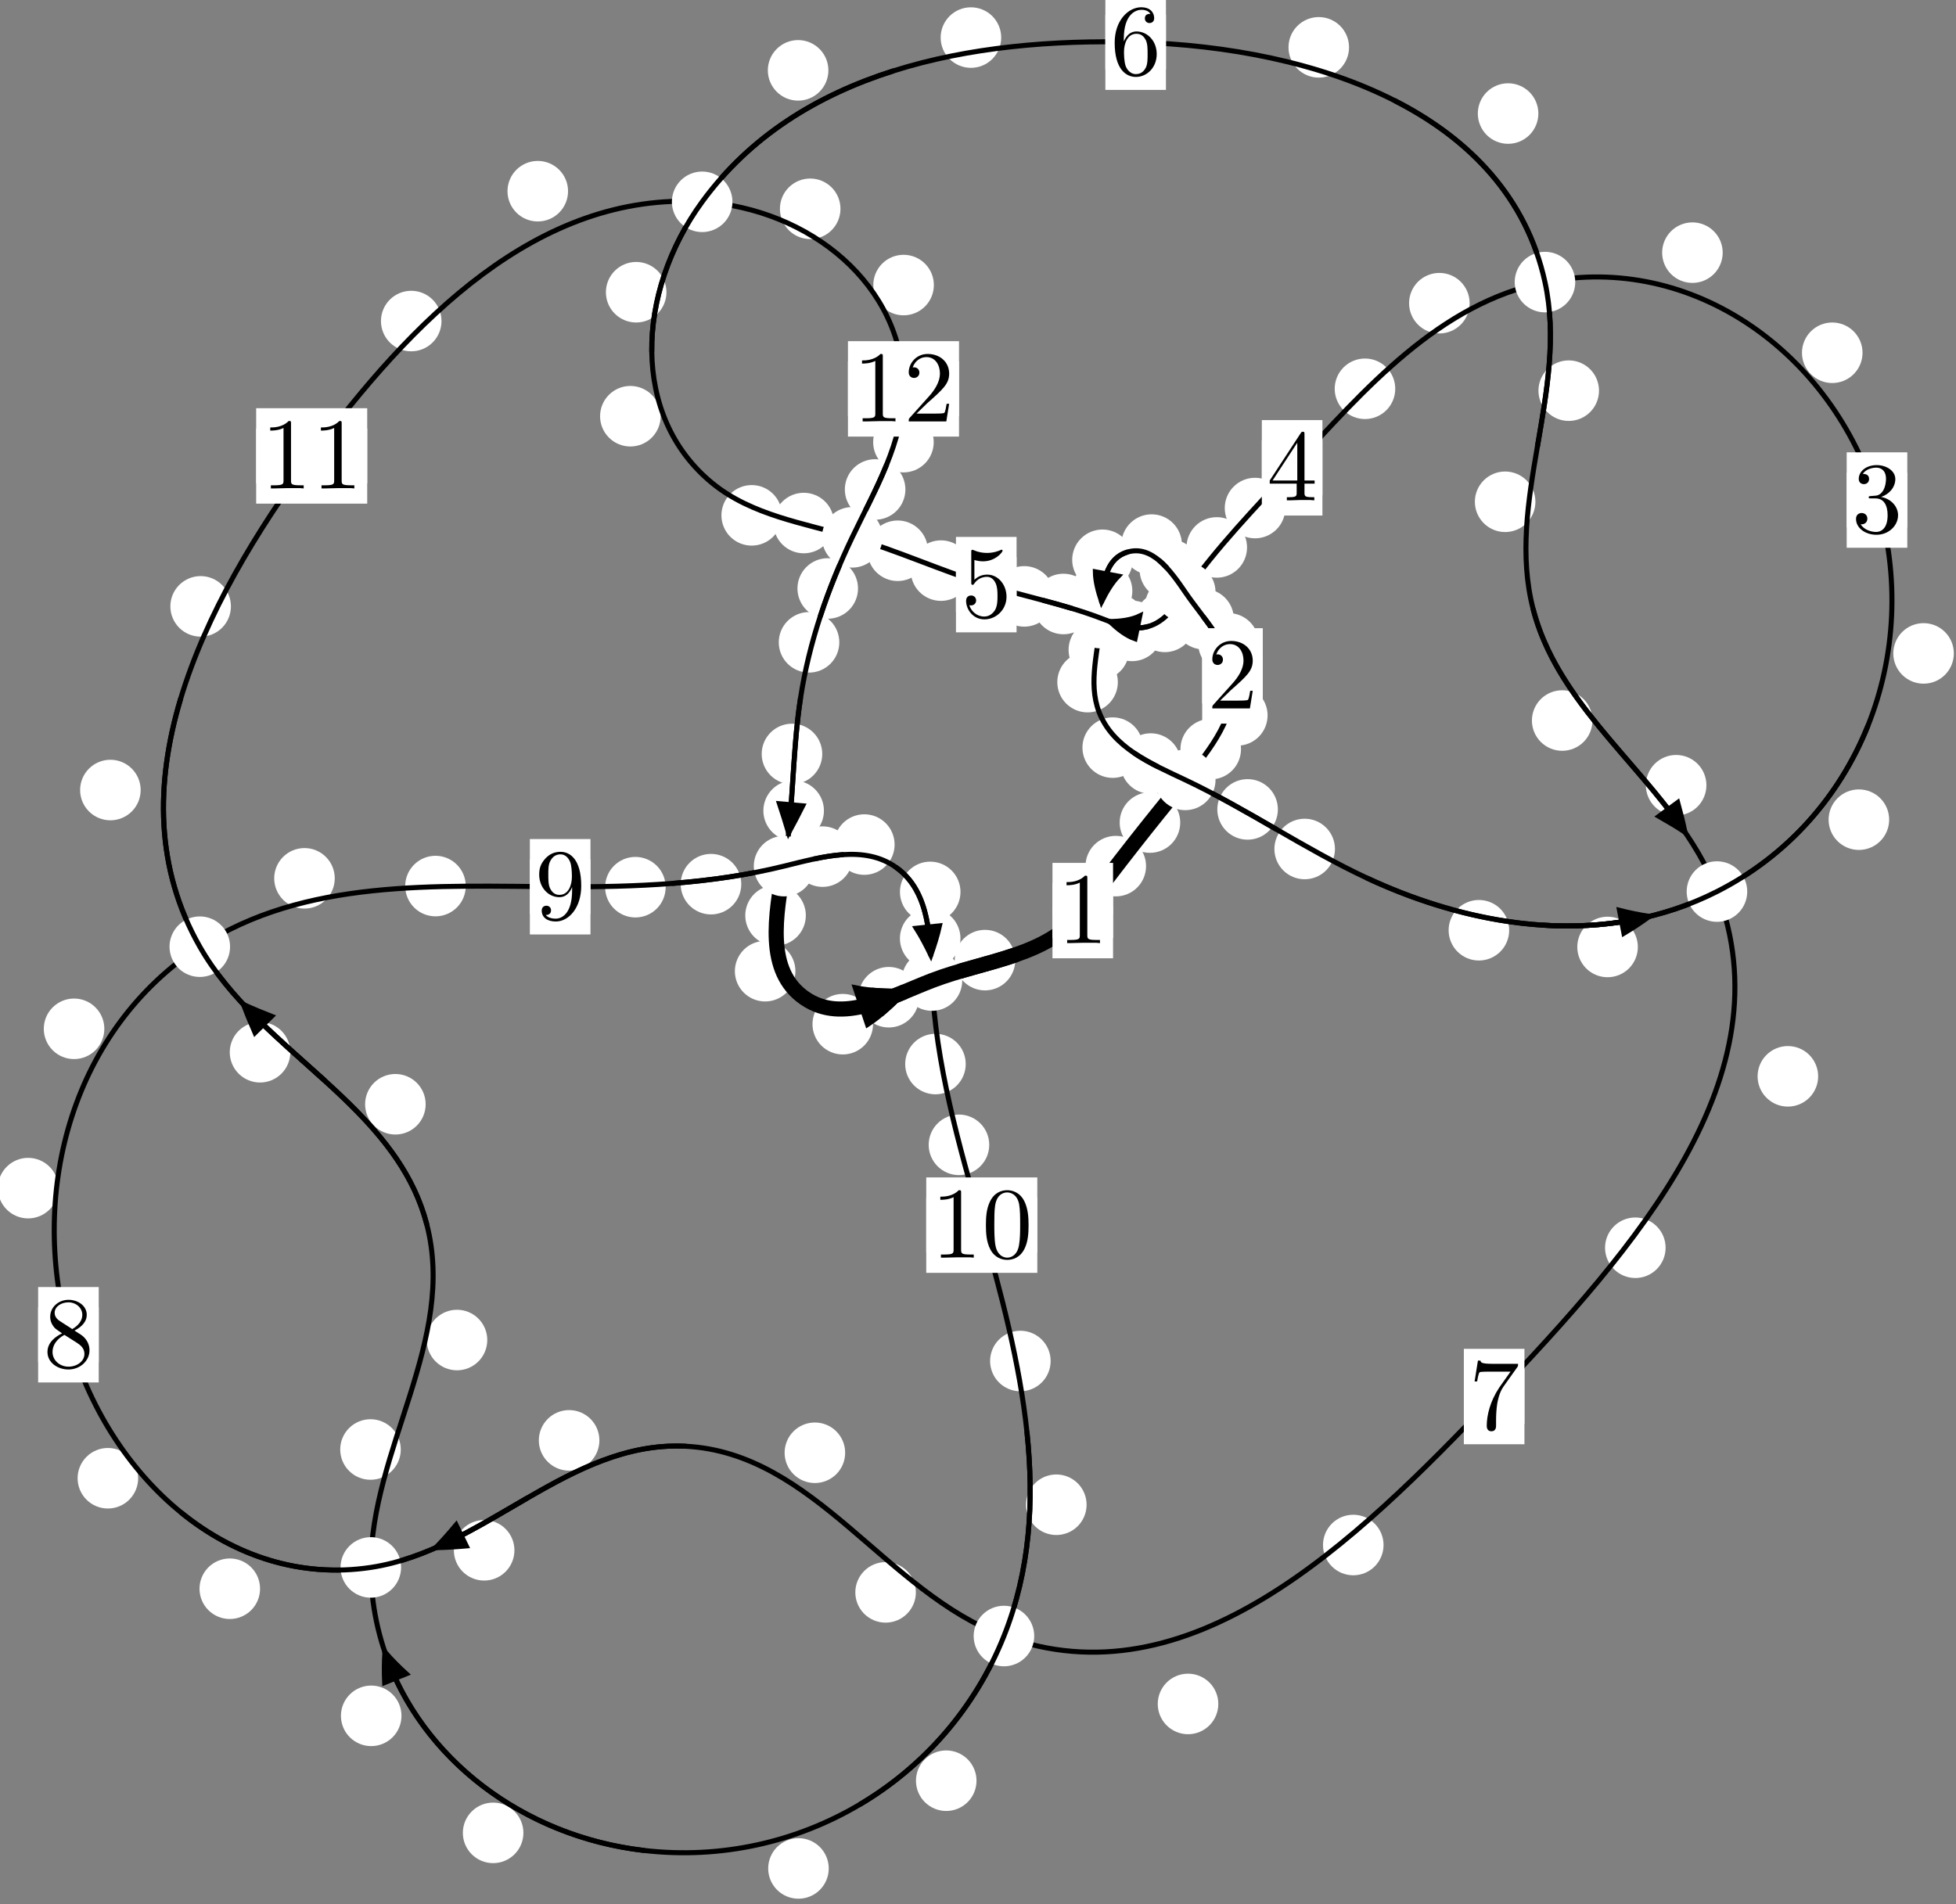 <?xml version="1.0"?>
<!-- Created by MetaPost 1.999 on 2021.07.06:0006 -->
<svg version="1.1" xmlns="http://www.w3.org/2000/svg" xmlns:xlink="http://www.w3.org/1999/xlink" width="193.082" height="188.007" viewBox="0 0 193.082 188.007">
<rect x="0" y="0" width="193.082" height="188.007" fill="#808080" stroke="none"/>
<!-- Original BoundingBox: -117.211563 -110.463394 75.870499 77.543961 -->
  <defs>
    <g transform="scale(0.01,0.01)" id="GLYPHcmr10_48">
      <path style="fill-rule: evenodd;" d="M460 -320C460 -400,455 -480,420 -554C374 -650,292 -666,250 -666C190 -666,117 -640,76 -547C44 -478,39 -400,39 -320C39 -245,43 -155,84 -79C127 2,200 22,249 22C303 22,379 1,423 -94C455 -163,460 -241,460 -320M249 -0C210 -0,151 -25,133 -121C122 -181,122 -273,122 -332C122 -396,122 -462,130 -516C149 -635,224 -644,249 -644C282 -644,348 -626,367 -527C377 -471,377 -395,377 -332C377 -257,377 -189,366 -125C351 -30,294 -0,249 -0"></path>
    </g>
    <g transform="scale(0.01,0.01)" id="GLYPHcmr10_49">
      <path style="fill-rule: evenodd;" d="M294 -640C294 -664,294 -666,271 -666C209 -602,121 -602,89 -602L89 -571C109 -571,168 -571,220 -597L220 -79C220 -43,217 -31,127 -31L95 -31L95 -0L257 -0L130 -3L217 -3L257 -3L297 -3L384 -3L419 -0L419 -31L387 -31C297 -31,294 -42,294 -79"></path>
    </g>
    <g transform="scale(0.01,0.01)" id="GLYPHcmr10_50">
      <path style="fill-rule: evenodd;" d="M127 -77L233 -180C389 -318,449 -372,449 -472C449 -586,359 -666,237 -666C124 -666,50 -574,50 -485C50 -429,100 -429,103 -429C120 -429,155 -441,155 -482C155 -508,137 -534,102 -534C94 -534,92 -534,89 -533C112 -598,166 -635,224 -635C315 -635,358 -554,358 -472C358 -392,308 -313,253 -251L61 -37C50 -26,50 -24,50 -0L421 -0L449 -174L424 -174C419 -144,412 -100,402 -85C395 -77,329 -77,307 -77"></path>
    </g>
    <g transform="scale(0.01,0.01)" id="GLYPHcmr10_51">
      <path style="fill-rule: evenodd;" d="M290 -352C372 -379,430 -449,430 -528C430 -610,342 -666,246 -666C145 -666,69 -606,69 -530C69 -497,91 -478,120 -478C151 -478,171 -500,171 -529C171 -579,124 -579,109 -579C140 -628,206 -641,242 -641C283 -641,338 -619,338 -529C338 -517,336 -459,310 -415C280 -367,246 -364,221 -363C213 -362,189 -360,182 -360C174 -359,167 -358,167 -348C167 -337,174 -337,191 -337L235 -337C317 -337,354 -269,354 -171C354 -35,285 -6,241 -6C198 -6,123 -23,88 -82C123 -77,154 -99,154 -137C154 -173,127 -193,98 -193C74 -193,42 -179,42 -135C42 -44,135 22,244 22C366 22,457 -69,457 -171C457 -253,394 -331,290 -352"></path>
    </g>
    <g transform="scale(0.01,0.01)" id="GLYPHcmr10_52">
      <path style="fill-rule: evenodd;" d="M294 -165L294 -78C294 -42,292 -31,218 -31L197 -31L197 -0L332 -0L238 -3L290 -3L332 -3L374 -3L427 -3L468 -0L468 -31L447 -31C373 -31,371 -42,371 -78L371 -165L471 -165L471 -196L371 -196L371 -651C371 -671,371 -677,355 -677C346 -677,343 -677,335 -665L28 -196L28 -165M300 -196L56 -196L300 -569"></path>
    </g>
    <g transform="scale(0.01,0.01)" id="GLYPHcmr10_53">
      <path style="fill-rule: evenodd;" d="M449 -201C449 -320,367 -420,259 -420C211 -420,168 -404,132 -369L132 -564C152 -558,185 -551,217 -551C340 -551,410 -642,410 -655C410 -661,407 -666,400 -666C399 -666,397 -666,392 -663C372 -654,323 -634,256 -634C216 -634,170 -641,123 -662C115 -665,113 -665,111 -665C101 -665,101 -657,101 -641L101 -345C101 -327,101 -319,115 -319C122 -319,124 -322,128 -328C139 -344,176 -398,257 -398C309 -398,334 -352,342 -334C358 -297,360 -258,360 -208C360 -173,360 -113,336 -71C312 -32,275 -6,229 -6C156 -6,99 -59,82 -118C85 -117,88 -116,99 -116C132 -116,149 -141,149 -165C149 -189,132 -214,99 -214C85 -214,50 -207,50 -161C50 -75,119 22,231 22C347 22,449 -74,449 -201"></path>
    </g>
    <g transform="scale(0.01,0.01)" id="GLYPHcmr10_54">
      <path style="fill-rule: evenodd;" d="M132 -328L132 -352C132 -605,256 -641,307 -641C331 -641,373 -635,395 -601C380 -601,340 -601,340 -556C340 -525,364 -510,386 -510C402 -510,432 -519,432 -558C432 -618,388 -666,305 -666C177 -666,42 -537,42 -316C42 -49,158 22,251 22C362 22,457 -72,457 -204C457 -331,368 -427,257 -427C189 -427,152 -376,132 -328M251 -6C188 -6,158 -66,152 -81C134 -128,134 -208,134 -226C134 -304,166 -404,256 -404C272 -404,318 -404,349 -342C367 -305,367 -254,367 -205C367 -157,367 -107,350 -71C320 -11,274 -6,251 -6"></path>
    </g>
    <g transform="scale(0.01,0.01)" id="GLYPHcmr10_55">
      <path style="fill-rule: evenodd;" d="M476 -609C485 -621,485 -623,485 -644L242 -644C120 -644,118 -657,114 -676L89 -676L56 -470L81 -470C84 -486,93 -549,106 -561C113 -567,191 -567,204 -567L411 -567C400 -551,321 -442,299 -409C209 -274,176 -135,176 -33C176 -23,176 22,222 22C268 22,268 -23,268 -33L268 -84C268 -139,271 -194,279 -248C283 -271,297 -357,341 -419"></path>
    </g>
    <g transform="scale(0.01,0.01)" id="GLYPHcmr10_56">
      <path style="fill-rule: evenodd;" d="M163 -457C117 -487,113 -521,113 -538C113 -599,178 -641,249 -641C322 -641,386 -589,386 -517C386 -460,347 -412,287 -377M309 -362C381 -399,430 -451,430 -517C430 -609,341 -666,250 -666C150 -666,69 -592,69 -499C69 -481,71 -436,113 -389C124 -377,161 -352,186 -335C128 -306,42 -250,42 -151C42 -45,144 22,249 22C362 22,457 -61,457 -168C457 -204,446 -249,408 -291C389 -312,373 -322,309 -362M209 -320L332 -242C360 -223,407 -193,407 -132C407 -58,332 -6,250 -6C164 -6,92 -68,92 -151C92 -209,124 -273,209 -320"></path>
    </g>
    <g transform="scale(0.01,0.01)" id="GLYPHcmr10_57">
      <path style="fill-rule: evenodd;" d="M367 -318L367 -286C367 -52,263 -6,205 -6C188 -6,134 -8,107 -42C151 -42,159 -71,159 -88C159 -119,135 -134,113 -134C97 -134,67 -125,67 -86C67 -19,121 22,206 22C335 22,457 -114,457 -329C457 -598,342 -666,253 -666C198 -666,149 -648,106 -603C65 -558,42 -516,42 -441C42 -316,130 -218,242 -218C303 -218,344 -260,367 -318M243 -241C227 -241,181 -241,150 -304C132 -341,132 -391,132 -440C132 -494,132 -541,153 -578C180 -628,218 -641,253 -641C299 -641,332 -607,349 -562C361 -530,365 -467,365 -421C365 -338,331 -241,243 -241"></path>
    </g>
  </defs>
  <path d="M113.13 85.514C113.13 84.722,112.815 83.962,112.255 83.401C111.695 82.841,110.934 82.526,110.142 82.526C109.349 82.526,108.589 82.841,108.028 83.401C107.468 83.962,107.153 84.722,107.153 85.514C107.153 86.307,107.468 87.067,108.028 87.628C108.589 88.188,109.349 88.503,110.142 88.503C110.934 88.503,111.695 88.188,112.255 87.628C112.815 87.067,113.13 86.307,113.13 85.514Z" style="fill: rgb(100%,100%,100%);stroke: none;"></path>
  <path d="M109.871 89.903C109.871 89.11,109.556 88.35,108.996 87.79C108.435 87.229,107.675 86.914,106.882 86.914C106.09 86.914,105.329 87.229,104.769 87.79C104.209 88.35,103.894 89.11,103.894 89.903C103.894 90.696,104.209 91.456,104.769 92.016C105.329 92.577,106.09 92.892,106.882 92.892C107.675 92.892,108.435 92.577,108.996 92.016C109.556 91.456,109.871 90.696,109.871 89.903Z" style="fill: rgb(100%,100%,100%);stroke: none;"></path>
  <path d="M122.504 73.96C122.504 73.167,122.189 72.407,121.628 71.847C121.068 71.286,120.308 70.971,119.515 70.971C118.722 70.971,117.962 71.286,117.402 71.847C116.841 72.407,116.526 73.167,116.526 73.96C116.526 74.753,116.841 75.513,117.402 76.073C117.962 76.634,118.722 76.949,119.515 76.949C120.308 76.949,121.068 76.634,121.628 76.073C122.189 75.513,122.504 74.753,122.504 73.96Z" style="fill: rgb(100%,100%,100%);stroke: none;"></path>
  <path d="M116.504 81.212C116.504 80.419,116.189 79.659,115.629 79.099C115.068 78.538,114.308 78.223,113.515 78.223C112.723 78.223,111.963 78.538,111.402 79.099C110.842 79.659,110.527 80.419,110.527 81.212C110.527 82.005,110.842 82.765,111.402 83.325C111.963 83.886,112.723 84.201,113.515 84.201C114.308 84.201,115.068 83.886,115.629 83.325C116.189 82.765,116.504 82.005,116.504 81.212Z" style="fill: rgb(100%,100%,100%);stroke: none;"></path>
  <path d="M124.257 63.52C124.257 62.727,123.942 61.967,123.381 61.407C122.821 60.846,122.061 60.531,121.268 60.531C120.475 60.531,119.715 60.846,119.155 61.407C118.594 61.967,118.279 62.727,118.279 63.52C118.279 64.313,118.594 65.073,119.155 65.633C119.715 66.194,120.475 66.509,121.268 66.509C122.061 66.509,122.821 66.194,123.381 65.633C123.942 65.073,124.257 64.313,124.257 63.52Z" style="fill: rgb(100%,100%,100%);stroke: none;"></path>
  <path d="M125.127 70.632C125.127 69.84,124.812 69.079,124.252 68.519C123.691 67.958,122.931 67.644,122.138 67.644C121.346 67.644,120.586 67.958,120.025 68.519C119.465 69.079,119.15 69.84,119.15 70.632C119.15 71.425,119.465 72.185,120.025 72.746C120.586 73.306,121.346 73.621,122.138 73.621C122.931 73.621,123.691 73.306,124.252 72.746C124.812 72.185,125.127 71.425,125.127 70.632Z" style="fill: rgb(100%,100%,100%);stroke: none;"></path>
  <path d="M118.471 56.239C118.471 55.446,118.156 54.686,117.595 54.126C117.035 53.565,116.275 53.25,115.482 53.25C114.689 53.25,113.929 53.565,113.369 54.126C112.808 54.686,112.493 55.446,112.493 56.239C112.493 57.032,112.808 57.792,113.369 58.352C113.929 58.913,114.689 59.228,115.482 59.228C116.275 59.228,117.035 58.913,117.595 58.352C118.156 57.792,118.471 57.032,118.471 56.239Z" style="fill: rgb(100%,100%,100%);stroke: none;"></path>
  <path d="M121.799 61.128C121.799 60.335,121.484 59.575,120.923 59.014C120.363 58.454,119.603 58.139,118.81 58.139C118.017 58.139,117.257 58.454,116.697 59.014C116.136 59.575,115.821 60.335,115.821 61.128C115.821 61.92,116.136 62.68,116.697 63.241C117.257 63.801,118.017 64.116,118.81 64.116C119.603 64.116,120.363 63.801,120.923 63.241C121.484 62.68,121.799 61.92,121.799 61.128Z" style="fill: rgb(100%,100%,100%);stroke: none;"></path>
  <path d="M111.818 55.269C111.818 54.477,111.503 53.716,110.942 53.156C110.382 52.595,109.622 52.281,108.829 52.281C108.036 52.281,107.276 52.595,106.716 53.156C106.155 53.716,105.84 54.477,105.84 55.269C105.84 56.062,106.155 56.822,106.716 57.383C107.276 57.943,108.036 58.258,108.829 58.258C109.622 58.258,110.382 57.943,110.942 57.383C111.503 56.822,111.818 56.062,111.818 55.269Z" style="fill: rgb(100%,100%,100%);stroke: none;"></path>
  <path d="M116.669 53.768C116.669 52.975,116.354 52.215,115.794 51.654C115.233 51.094,114.473 50.779,113.68 50.779C112.887 50.779,112.127 51.094,111.567 51.654C111.006 52.215,110.691 52.975,110.691 53.768C110.691 54.56,111.006 55.321,111.567 55.881C112.127 56.442,112.887 56.756,113.68 56.756C114.473 56.756,115.233 56.442,115.794 55.881C116.354 55.321,116.669 54.56,116.669 53.768Z" style="fill: rgb(100%,100%,100%);stroke: none;"></path>
  <path d="M111.46 64.158C111.46 63.365,111.145 62.605,110.584 62.045C110.024 61.484,109.264 61.169,108.471 61.169C107.678 61.169,106.918 61.484,106.358 62.045C105.797 62.605,105.482 63.365,105.482 64.158C105.482 64.951,105.797 65.711,106.358 66.271C106.918 66.832,107.678 67.147,108.471 67.147C109.264 67.147,110.024 66.832,110.584 66.271C111.145 65.711,111.46 64.951,111.46 64.158Z" style="fill: rgb(100%,100%,100%);stroke: none;"></path>
  <path d="M111.777 58.35C111.777 57.557,111.462 56.797,110.902 56.237C110.341 55.676,109.581 55.361,108.789 55.361C107.996 55.361,107.236 55.676,106.675 56.237C106.115 56.797,105.8 57.557,105.8 58.35C105.8 59.143,106.115 59.903,106.675 60.463C107.236 61.024,107.996 61.339,108.789 61.339C109.581 61.339,110.341 61.024,110.902 60.463C111.462 59.903,111.777 59.143,111.777 58.35Z" style="fill: rgb(100%,100%,100%);stroke: none;"></path>
  <path d="M112.828 73.813C112.828 73.021,112.513 72.26,111.953 71.7C111.392 71.139,110.632 70.825,109.84 70.825C109.047 70.825,108.287 71.139,107.726 71.7C107.166 72.26,106.851 73.021,106.851 73.813C106.851 74.606,107.166 75.366,107.726 75.927C108.287 76.487,109.047 76.802,109.84 76.802C110.632 76.802,111.392 76.487,111.953 75.927C112.513 75.366,112.828 74.606,112.828 73.813Z" style="fill: rgb(100%,100%,100%);stroke: none;"></path>
  <path d="M110.346 67.347C110.346 66.555,110.031 65.795,109.471 65.234C108.911 64.674,108.15 64.359,107.358 64.359C106.565 64.359,105.805 64.674,105.244 65.234C104.684 65.795,104.369 66.555,104.369 67.347C104.369 68.14,104.684 68.9,105.244 69.461C105.805 70.021,106.565 70.336,107.358 70.336C108.15 70.336,108.911 70.021,109.471 69.461C110.031 68.9,110.346 68.14,110.346 67.347Z" style="fill: rgb(100%,100%,100%);stroke: none;"></path>
  <path d="M126.143 79.914C126.143 79.121,125.828 78.361,125.268 77.801C124.707 77.24,123.947 76.925,123.154 76.925C122.362 76.925,121.601 77.24,121.041 77.801C120.48 78.361,120.165 79.121,120.165 79.914C120.165 80.707,120.48 81.467,121.041 82.027C121.601 82.588,122.362 82.903,123.154 82.903C123.947 82.903,124.707 82.588,125.268 82.027C125.828 81.467,126.143 80.707,126.143 79.914Z" style="fill: rgb(100%,100%,100%);stroke: none;"></path>
  <path d="M116.582 75.387C116.582 74.594,116.267 73.834,115.707 73.274C115.146 72.713,114.386 72.398,113.593 72.398C112.801 72.398,112.041 72.713,111.48 73.274C110.92 73.834,110.605 74.594,110.605 75.387C110.605 76.18,110.92 76.94,111.48 77.5C112.041 78.061,112.801 78.376,113.593 78.376C114.386 78.376,115.146 78.061,115.707 77.5C116.267 76.94,116.582 76.18,116.582 75.387Z" style="fill: rgb(100%,100%,100%);stroke: none;"></path>
  <path d="M148.975 91.845C148.975 91.052,148.66 90.292,148.1 89.731C147.539 89.171,146.779 88.856,145.987 88.856C145.194 88.856,144.434 89.171,143.873 89.731C143.313 90.292,142.998 91.052,142.998 91.845C142.998 92.637,143.313 93.397,143.873 93.958C144.434 94.518,145.194 94.833,145.987 94.833C146.779 94.833,147.539 94.518,148.1 93.958C148.66 93.397,148.975 92.637,148.975 91.845Z" style="fill: rgb(100%,100%,100%);stroke: none;"></path>
  <path d="M131.777 83.823C131.777 83.03,131.462 82.27,130.901 81.709C130.341 81.149,129.581 80.834,128.788 80.834C127.995 80.834,127.235 81.149,126.675 81.709C126.114 82.27,125.799 83.03,125.799 83.823C125.799 84.615,126.114 85.375,126.675 85.936C127.235 86.496,127.995 86.811,128.788 86.811C129.581 86.811,130.341 86.496,130.901 85.936C131.462 85.375,131.777 84.615,131.777 83.823Z" style="fill: rgb(100%,100%,100%);stroke: none;"></path>
  <path d="M186.484 80.927C186.484 80.135,186.169 79.375,185.609 78.814C185.048 78.254,184.288 77.939,183.496 77.939C182.703 77.939,181.943 78.254,181.382 78.814C180.822 79.375,180.507 80.135,180.507 80.927C180.507 81.72,180.822 82.48,181.382 83.041C181.943 83.601,182.703 83.916,183.496 83.916C184.288 83.916,185.048 83.601,185.609 83.041C186.169 82.48,186.484 81.72,186.484 80.927Z" style="fill: rgb(100%,100%,100%);stroke: none;"></path>
  <path d="M161.676 93.496C161.676 92.703,161.361 91.943,160.8 91.382C160.24 90.822,159.48 90.507,158.687 90.507C157.894 90.507,157.134 90.822,156.574 91.382C156.013 91.943,155.698 92.703,155.698 93.496C155.698 94.288,156.013 95.048,156.574 95.609C157.134 96.169,157.894 96.484,158.687 96.484C159.48 96.484,160.24 96.169,160.8 95.609C161.361 95.048,161.676 94.288,161.676 93.496Z" style="fill: rgb(100%,100%,100%);stroke: none;"></path>
  <path d="M183.856 34.828C183.856 34.036,183.541 33.276,182.98 32.715C182.42 32.155,181.66 31.84,180.867 31.84C180.074 31.84,179.314 32.155,178.754 32.715C178.193 33.276,177.878 34.036,177.878 34.828C177.878 35.621,178.193 36.381,178.754 36.942C179.314 37.502,180.074 37.817,180.867 37.817C181.66 37.817,182.42 37.502,182.98 36.942C183.541 36.381,183.856 35.621,183.856 34.828Z" style="fill: rgb(100%,100%,100%);stroke: none;"></path>
  <path d="M192.87 64.513C192.87 63.72,192.556 62.96,191.995 62.399C191.435 61.839,190.674 61.524,189.882 61.524C189.089 61.524,188.329 61.839,187.768 62.399C187.208 62.96,186.893 63.72,186.893 64.513C186.893 65.305,187.208 66.065,187.768 66.626C188.329 67.186,189.089 67.501,189.882 67.501C190.674 67.501,191.435 67.186,191.995 66.626C192.556 66.065,192.87 65.305,192.87 64.513Z" style="fill: rgb(100%,100%,100%);stroke: none;"></path>
  <path d="M145.071 29.935C145.071 29.142,144.756 28.382,144.196 27.822C143.635 27.261,142.875 26.946,142.083 26.946C141.29 26.946,140.53 27.261,139.969 27.822C139.409 28.382,139.094 29.142,139.094 29.935C139.094 30.728,139.409 31.488,139.969 32.048C140.53 32.609,141.29 32.924,142.083 32.924C142.875 32.924,143.635 32.609,144.196 32.048C144.756 31.488,145.071 30.728,145.071 29.935Z" style="fill: rgb(100%,100%,100%);stroke: none;"></path>
  <path d="M170.052 24.945C170.052 24.152,169.737 23.392,169.177 22.831C168.616 22.271,167.856 21.956,167.064 21.956C166.271 21.956,165.511 22.271,164.95 22.831C164.39 23.392,164.075 24.152,164.075 24.945C164.075 25.737,164.39 26.497,164.95 27.058C165.511 27.618,166.271 27.933,167.064 27.933C167.856 27.933,168.616 27.618,169.177 27.058C169.737 26.497,170.052 25.737,170.052 24.945Z" style="fill: rgb(100%,100%,100%);stroke: none;"></path>
  <path d="M126.877 50.161C126.877 49.368,126.562 48.608,126.001 48.048C125.441 47.487,124.681 47.172,123.888 47.172C123.095 47.172,122.335 47.487,121.775 48.048C121.214 48.608,120.899 49.368,120.899 50.161C120.899 50.954,121.214 51.714,121.775 52.274C122.335 52.835,123.095 53.15,123.888 53.15C124.681 53.15,125.441 52.835,126.001 52.274C126.562 51.714,126.877 50.954,126.877 50.161Z" style="fill: rgb(100%,100%,100%);stroke: none;"></path>
  <path d="M137.729 38.385C137.729 37.593,137.414 36.833,136.854 36.272C136.293 35.712,135.533 35.397,134.74 35.397C133.948 35.397,133.188 35.712,132.627 36.272C132.067 36.833,131.752 37.593,131.752 38.385C131.752 39.178,132.067 39.938,132.627 40.499C133.188 41.059,133.948 41.374,134.74 41.374C135.533 41.374,136.293 41.059,136.854 40.499C137.414 39.938,137.729 39.178,137.729 38.385Z" style="fill: rgb(100%,100%,100%);stroke: none;"></path>
  <path d="M118.997 59.879C118.997 59.086,118.682 58.326,118.121 57.766C117.561 57.205,116.801 56.89,116.008 56.89C115.215 56.89,114.455 57.205,113.895 57.766C113.334 58.326,113.019 59.086,113.019 59.879C113.019 60.672,113.334 61.432,113.895 61.992C114.455 62.553,115.215 62.868,116.008 62.868C116.801 62.868,117.561 62.553,118.121 61.992C118.682 61.432,118.997 60.672,118.997 59.879Z" style="fill: rgb(100%,100%,100%);stroke: none;"></path>
  <path d="M123.099 54.048C123.099 53.256,122.784 52.496,122.223 51.935C121.663 51.375,120.903 51.06,120.11 51.06C119.317 51.06,118.557 51.375,117.997 51.935C117.436 52.496,117.121 53.256,117.121 54.048C117.121 54.841,117.436 55.601,117.997 56.162C118.557 56.722,119.317 57.037,120.11 57.037C120.903 57.037,121.663 56.722,122.223 56.162C122.784 55.601,123.099 54.841,123.099 54.048Z" style="fill: rgb(100%,100%,100%);stroke: none;"></path>
  <path d="M114.736 62.29C114.736 61.498,114.421 60.737,113.861 60.177C113.3 59.616,112.54 59.301,111.747 59.301C110.955 59.301,110.195 59.616,109.634 60.177C109.074 60.737,108.759 61.498,108.759 62.29C108.759 63.083,109.074 63.843,109.634 64.404C110.195 64.964,110.955 65.279,111.747 65.279C112.54 65.279,113.3 64.964,113.861 64.404C114.421 63.843,114.736 63.083,114.736 62.29Z" style="fill: rgb(100%,100%,100%);stroke: none;"></path>
  <path d="M117.973 61.399C117.973 60.606,117.659 59.846,117.098 59.286C116.538 58.725,115.777 58.41,114.985 58.41C114.192 58.41,113.432 58.725,112.871 59.286C112.311 59.846,111.996 60.606,111.996 61.399C111.996 62.192,112.311 62.952,112.871 63.512C113.432 64.073,114.192 64.388,114.985 64.388C115.777 64.388,116.538 64.073,117.098 63.512C117.659 62.952,117.973 62.192,117.973 61.399Z" style="fill: rgb(100%,100%,100%);stroke: none;"></path>
  <path d="M107.963 59.633C107.963 58.84,107.648 58.08,107.088 57.52C106.527 56.959,105.767 56.644,104.975 56.644C104.182 56.644,103.422 56.959,102.861 57.52C102.301 58.08,101.986 58.84,101.986 59.633C101.986 60.426,102.301 61.186,102.861 61.746C103.422 62.307,104.182 62.622,104.975 62.622C105.767 62.622,106.527 62.307,107.088 61.746C107.648 61.186,107.963 60.426,107.963 59.633Z" style="fill: rgb(100%,100%,100%);stroke: none;"></path>
  <path d="M113.154 61.605C113.154 60.812,112.839 60.052,112.278 59.492C111.718 58.931,110.958 58.616,110.165 58.616C109.372 58.616,108.612 58.931,108.052 59.492C107.491 60.052,107.176 60.812,107.176 61.605C107.176 62.398,107.491 63.158,108.052 63.718C108.612 64.279,109.372 64.594,110.165 64.594C110.958 64.594,111.718 64.279,112.278 63.718C112.839 63.158,113.154 62.398,113.154 61.605Z" style="fill: rgb(100%,100%,100%);stroke: none;"></path>
  <path d="M95.875 56.337C95.875 55.545,95.56 54.785,95 54.224C94.439 53.664,93.679 53.349,92.887 53.349C92.094 53.349,91.334 53.664,90.773 54.224C90.213 54.785,89.898 55.545,89.898 56.337C89.898 57.13,90.213 57.89,90.773 58.451C91.334 59.011,92.094 59.326,92.887 59.326C93.679 59.326,94.439 59.011,95 58.451C95.56 57.89,95.875 57.13,95.875 56.337Z" style="fill: rgb(100%,100%,100%);stroke: none;"></path>
  <path d="M104.092 58.882C104.092 58.089,103.777 57.329,103.217 56.768C102.657 56.208,101.896 55.893,101.104 55.893C100.311 55.893,99.551 56.208,98.99 56.768C98.43 57.329,98.115 58.089,98.115 58.882C98.115 59.674,98.43 60.435,98.99 60.995C99.551 61.556,100.311 61.87,101.104 61.87C101.896 61.87,102.657 61.556,103.217 60.995C103.777 60.435,104.092 59.674,104.092 58.882Z" style="fill: rgb(100%,100%,100%);stroke: none;"></path>
  <path d="M82.329 51.64C82.329 50.848,82.014 50.087,81.453 49.527C80.893 48.967,80.133 48.652,79.34 48.652C78.547 48.652,77.787 48.967,77.227 49.527C76.666 50.087,76.351 50.848,76.351 51.64C76.351 52.433,76.666 53.193,77.227 53.754C77.787 54.314,78.547 54.629,79.34 54.629C80.133 54.629,80.893 54.314,81.453 53.754C82.014 53.193,82.329 52.433,82.329 51.64Z" style="fill: rgb(100%,100%,100%);stroke: none;"></path>
  <path d="M91.601 54.377C91.601 53.584,91.286 52.824,90.726 52.264C90.166 51.703,89.405 51.388,88.613 51.388C87.82 51.388,87.06 51.703,86.499 52.264C85.939 52.824,85.624 53.584,85.624 54.377C85.624 55.17,85.939 55.93,86.499 56.49C87.06 57.051,87.82 57.366,88.613 57.366C89.405 57.366,90.166 57.051,90.726 56.49C91.286 55.93,91.601 55.17,91.601 54.377Z" style="fill: rgb(100%,100%,100%);stroke: none;"></path>
  <path d="M65.213 41.094C65.213 40.301,64.898 39.541,64.337 38.981C63.777 38.42,63.017 38.105,62.224 38.105C61.431 38.105,60.671 38.42,60.111 38.981C59.55 39.541,59.235 40.301,59.235 41.094C59.235 41.887,59.55 42.647,60.111 43.207C60.671 43.768,61.431 44.083,62.224 44.083C63.017 44.083,63.777 43.768,64.337 43.207C64.898 42.647,65.213 41.887,65.213 41.094Z" style="fill: rgb(100%,100%,100%);stroke: none;"></path>
  <path d="M77.191 50.881C77.191 50.088,76.876 49.328,76.316 48.767C75.756 48.207,74.995 47.892,74.203 47.892C73.41 47.892,72.65 48.207,72.089 48.767C71.529 49.328,71.214 50.088,71.214 50.881C71.214 51.673,71.529 52.434,72.089 52.994C72.65 53.554,73.41 53.869,74.203 53.869C74.995 53.869,75.756 53.554,76.316 52.994C76.876 52.434,77.191 51.673,77.191 50.881Z" style="fill: rgb(100%,100%,100%);stroke: none;"></path>
  <path d="M81.773 6.946C81.773 6.153,81.458 5.393,80.897 4.833C80.337 4.272,79.577 3.957,78.784 3.957C77.991 3.957,77.231 4.272,76.671 4.833C76.11 5.393,75.795 6.153,75.795 6.946C75.795 7.739,76.11 8.499,76.671 9.059C77.231 9.62,77.991 9.935,78.784 9.935C79.577 9.935,80.337 9.62,80.897 9.059C81.458 8.499,81.773 7.739,81.773 6.946Z" style="fill: rgb(100%,100%,100%);stroke: none;"></path>
  <path d="M65.787 28.852C65.787 28.059,65.472 27.299,64.912 26.739C64.351 26.178,63.591 25.863,62.798 25.863C62.006 25.863,61.245 26.178,60.685 26.739C60.124 27.299,59.81 28.059,59.81 28.852C59.81 29.645,60.124 30.405,60.685 30.965C61.245 31.526,62.006 31.841,62.798 31.841C63.591 31.841,64.351 31.526,64.912 30.965C65.472 30.405,65.787 29.645,65.787 28.852Z" style="fill: rgb(100%,100%,100%);stroke: none;"></path>
  <path d="M133.168 4.674C133.168 3.881,132.853 3.121,132.293 2.561C131.732 2,130.972 1.685,130.179 1.685C129.387 1.685,128.627 2,128.066 2.561C127.506 3.121,127.191 3.881,127.191 4.674C127.191 5.467,127.506 6.227,128.066 6.787C128.627 7.348,129.387 7.663,130.179 7.663C130.972 7.663,131.732 7.348,132.293 6.787C132.853 6.227,133.168 5.467,133.168 4.674Z" style="fill: rgb(100%,100%,100%);stroke: none;"></path>
  <path d="M98.832 3.71C98.832 2.917,98.517 2.157,97.957 1.596C97.396 1.036,96.636 0.721,95.843 0.721C95.051 0.721,94.291 1.036,93.73 1.596C93.17 2.157,92.855 2.917,92.855 3.71C92.855 4.502,93.17 5.262,93.73 5.823C94.291 6.383,95.051 6.698,95.843 6.698C96.636 6.698,97.396 6.383,97.957 5.823C98.517 5.262,98.832 4.502,98.832 3.71Z" style="fill: rgb(100%,100%,100%);stroke: none;"></path>
  <path d="M157.842 38.571C157.842 37.778,157.527 37.018,156.967 36.457C156.406 35.897,155.646 35.582,154.854 35.582C154.061 35.582,153.301 35.897,152.74 36.457C152.18 37.018,151.865 37.778,151.865 38.571C151.865 39.363,152.18 40.124,152.74 40.684C153.301 41.245,154.061 41.56,154.854 41.56C155.646 41.56,156.406 41.245,156.967 40.684C157.527 40.124,157.842 39.363,157.842 38.571Z" style="fill: rgb(100%,100%,100%);stroke: none;"></path>
  <path d="M151.856 11.21C151.856 10.418,151.541 9.658,150.981 9.097C150.42 8.537,149.66 8.222,148.867 8.222C148.075 8.222,147.314 8.537,146.754 9.097C146.194 9.658,145.879 10.418,145.879 11.21C145.879 12.003,146.194 12.763,146.754 13.324C147.314 13.884,148.075 14.199,148.867 14.199C149.66 14.199,150.42 13.884,150.981 13.324C151.541 12.763,151.856 12.003,151.856 11.21Z" style="fill: rgb(100%,100%,100%);stroke: none;"></path>
  <path d="M157.197 71.138C157.197 70.346,156.882 69.586,156.322 69.025C155.761 68.465,155.001 68.15,154.208 68.15C153.416 68.15,152.655 68.465,152.095 69.025C151.534 69.586,151.219 70.346,151.219 71.138C151.219 71.931,151.534 72.691,152.095 73.252C152.655 73.812,153.416 74.127,154.208 74.127C155.001 74.127,155.761 73.812,156.322 73.252C156.882 72.691,157.197 71.931,157.197 71.138Z" style="fill: rgb(100%,100%,100%);stroke: none;"></path>
  <path d="M151.565 49.541C151.565 48.748,151.25 47.988,150.69 47.427C150.129 46.867,149.369 46.552,148.576 46.552C147.784 46.552,147.023 46.867,146.463 47.427C145.903 47.988,145.588 48.748,145.588 49.541C145.588 50.333,145.903 51.094,146.463 51.654C147.023 52.215,147.784 52.53,148.576 52.53C149.369 52.53,150.129 52.215,150.69 51.654C151.25 51.094,151.565 50.333,151.565 49.541Z" style="fill: rgb(100%,100%,100%);stroke: none;"></path>
  <path d="M179.475 106.268C179.475 105.475,179.16 104.715,178.599 104.154C178.039 103.594,177.279 103.279,176.486 103.279C175.693 103.279,174.933 103.594,174.373 104.154C173.812 104.715,173.497 105.475,173.497 106.268C173.497 107.06,173.812 107.821,174.373 108.381C174.933 108.941,175.693 109.256,176.486 109.256C177.279 109.256,178.039 108.941,178.599 108.381C179.16 107.821,179.475 107.06,179.475 106.268Z" style="fill: rgb(100%,100%,100%);stroke: none;"></path>
  <path d="M168.445 77.527C168.445 76.734,168.13 75.974,167.569 75.413C167.009 74.853,166.249 74.538,165.456 74.538C164.663 74.538,163.903 74.853,163.343 75.413C162.782 75.974,162.467 76.734,162.467 77.527C162.467 78.319,162.782 79.079,163.343 79.64C163.903 80.2,164.663 80.515,165.456 80.515C166.249 80.515,167.009 80.2,167.569 79.64C168.13 79.079,168.445 78.319,168.445 77.527Z" style="fill: rgb(100%,100%,100%);stroke: none;"></path>
  <path d="M136.574 152.542C136.574 151.749,136.259 150.989,135.699 150.429C135.138 149.868,134.378 149.553,133.585 149.553C132.793 149.553,132.033 149.868,131.472 150.429C130.912 150.989,130.597 151.749,130.597 152.542C130.597 153.335,130.912 154.095,131.472 154.655C132.033 155.216,132.793 155.531,133.585 155.531C134.378 155.531,135.138 155.216,135.699 154.655C136.259 154.095,136.574 153.335,136.574 152.542Z" style="fill: rgb(100%,100%,100%);stroke: none;"></path>
  <path d="M164.417 123.192C164.417 122.399,164.102 121.639,163.542 121.079C162.981 120.518,162.221 120.203,161.428 120.203C160.636 120.203,159.875 120.518,159.315 121.079C158.754 121.639,158.439 122.399,158.439 123.192C158.439 123.985,158.754 124.745,159.315 125.305C159.875 125.866,160.636 126.181,161.428 126.181C162.221 126.181,162.981 125.866,163.542 125.305C164.102 124.745,164.417 123.985,164.417 123.192Z" style="fill: rgb(100%,100%,100%);stroke: none;"></path>
  <path d="M90.408 157.217C90.408 156.425,90.093 155.664,89.533 155.104C88.972 154.543,88.212 154.228,87.419 154.228C86.627 154.228,85.867 154.543,85.306 155.104C84.746 155.664,84.431 156.425,84.431 157.217C84.431 158.01,84.746 158.77,85.306 159.331C85.867 159.891,86.627 160.206,87.419 160.206C88.212 160.206,88.972 159.891,89.533 159.331C90.093 158.77,90.408 158.01,90.408 157.217Z" style="fill: rgb(100%,100%,100%);stroke: none;"></path>
  <path d="M120.263 168.233C120.263 167.441,119.948 166.681,119.387 166.12C118.827 165.56,118.067 165.245,117.274 165.245C116.481 165.245,115.721 165.56,115.161 166.12C114.6 166.681,114.285 167.441,114.285 168.233C114.285 169.026,114.6 169.786,115.161 170.347C115.721 170.907,116.481 171.222,117.274 171.222C118.067 171.222,118.827 170.907,119.387 170.347C119.948 169.786,120.263 169.026,120.263 168.233Z" style="fill: rgb(100%,100%,100%);stroke: none;"></path>
  <path d="M59.168 142.209C59.168 141.416,58.853 140.656,58.293 140.095C57.732 139.535,56.972 139.22,56.179 139.22C55.387 139.22,54.626 139.535,54.066 140.095C53.505 140.656,53.19 141.416,53.19 142.209C53.19 143.001,53.505 143.762,54.066 144.322C54.626 144.883,55.387 145.198,56.179 145.198C56.972 145.198,57.732 144.883,58.293 144.322C58.853 143.762,59.168 143.001,59.168 142.209Z" style="fill: rgb(100%,100%,100%);stroke: none;"></path>
  <path d="M83.428 143.434C83.428 142.641,83.113 141.881,82.553 141.32C81.992 140.76,81.232 140.445,80.439 140.445C79.647 140.445,78.887 140.76,78.326 141.32C77.766 141.881,77.451 142.641,77.451 143.434C77.451 144.226,77.766 144.987,78.326 145.547C78.887 146.107,79.647 146.422,80.439 146.422C81.232 146.422,81.992 146.107,82.553 145.547C83.113 144.987,83.428 144.226,83.428 143.434Z" style="fill: rgb(100%,100%,100%);stroke: none;"></path>
  <path d="M25.672 156.859C25.672 156.066,25.357 155.306,24.797 154.745C24.236 154.185,23.476 153.87,22.684 153.87C21.891 153.87,21.131 154.185,20.57 154.745C20.01 155.306,19.695 156.066,19.695 156.859C19.695 157.651,20.01 158.411,20.57 158.972C21.131 159.532,21.891 159.847,22.684 159.847C23.476 159.847,24.236 159.532,24.797 158.972C25.357 158.411,25.672 157.651,25.672 156.859Z" style="fill: rgb(100%,100%,100%);stroke: none;"></path>
  <path d="M50.781 153.062C50.781 152.27,50.466 151.51,49.905 150.949C49.345 150.389,48.585 150.074,47.792 150.074C46.999 150.074,46.239 150.389,45.679 150.949C45.118 151.51,44.803 152.27,44.803 153.062C44.803 153.855,45.118 154.615,45.679 155.176C46.239 155.736,46.999 156.051,47.792 156.051C48.585 156.051,49.345 155.736,49.905 155.176C50.466 154.615,50.781 153.855,50.781 153.062Z" style="fill: rgb(100%,100%,100%);stroke: none;"></path>
  <path d="M5.766 117.306C5.766 116.513,5.451 115.753,4.89 115.193C4.33 114.632,3.57 114.317,2.777 114.317C1.984 114.317,1.224 114.632,0.664 115.193C0.103 115.753,-0.212 116.513,-0.212 117.306C-0.212 118.099,0.103 118.859,0.664 119.419C1.224 119.98,1.984 120.295,2.777 120.295C3.57 120.295,4.33 119.98,4.89 119.419C5.451 118.859,5.766 118.099,5.766 117.306Z" style="fill: rgb(100%,100%,100%);stroke: none;"></path>
  <path d="M13.638 145.949C13.638 145.156,13.323 144.396,12.763 143.836C12.202 143.275,11.442 142.96,10.649 142.96C9.857 142.96,9.097 143.275,8.536 143.836C7.976 144.396,7.661 145.156,7.661 145.949C7.661 146.742,7.976 147.502,8.536 148.062C9.097 148.623,9.857 148.938,10.649 148.938C11.442 148.938,12.202 148.623,12.763 148.062C13.323 147.502,13.638 146.742,13.638 145.949Z" style="fill: rgb(100%,100%,100%);stroke: none;"></path>
  <path d="M33.045 86.718C33.045 85.926,32.73 85.165,32.17 84.605C31.609 84.045,30.849 83.73,30.056 83.73C29.264 83.73,28.504 84.045,27.943 84.605C27.383 85.165,27.068 85.926,27.068 86.718C27.068 87.511,27.383 88.271,27.943 88.832C28.504 89.392,29.264 89.707,30.056 89.707C30.849 89.707,31.609 89.392,32.17 88.832C32.73 88.271,33.045 87.511,33.045 86.718Z" style="fill: rgb(100%,100%,100%);stroke: none;"></path>
  <path d="M10.299 101.576C10.299 100.783,9.984 100.023,9.424 99.463C8.863 98.902,8.103 98.587,7.31 98.587C6.518 98.587,5.758 98.902,5.197 99.463C4.637 100.023,4.322 100.783,4.322 101.576C4.322 102.369,4.637 103.129,5.197 103.689C5.758 104.25,6.518 104.565,7.31 104.565C8.103 104.565,8.863 104.25,9.424 103.689C9.984 103.129,10.299 102.369,10.299 101.576Z" style="fill: rgb(100%,100%,100%);stroke: none;"></path>
  <path d="M65.71 87.593C65.71 86.8,65.395 86.04,64.835 85.48C64.274 84.919,63.514 84.604,62.721 84.604C61.929 84.604,61.169 84.919,60.608 85.48C60.048 86.04,59.733 86.8,59.733 87.593C59.733 88.386,60.048 89.146,60.608 89.706C61.169 90.267,61.929 90.582,62.721 90.582C63.514 90.582,64.274 90.267,64.835 89.706C65.395 89.146,65.71 88.386,65.71 87.593Z" style="fill: rgb(100%,100%,100%);stroke: none;"></path>
  <path d="M45.977 87.482C45.977 86.689,45.662 85.929,45.101 85.369C44.541 84.808,43.781 84.493,42.988 84.493C42.195 84.493,41.435 84.808,40.875 85.369C40.314 85.929,39.999 86.689,39.999 87.482C39.999 88.275,40.314 89.035,40.875 89.595C41.435 90.156,42.195 90.471,42.988 90.471C43.781 90.471,44.541 90.156,45.101 89.595C45.662 89.035,45.977 88.275,45.977 87.482Z" style="fill: rgb(100%,100%,100%);stroke: none;"></path>
  <path d="M84.187 84.576C84.187 83.783,83.872 83.023,83.312 82.463C82.751 81.902,81.991 81.587,81.198 81.587C80.406 81.587,79.646 81.902,79.085 82.463C78.525 83.023,78.21 83.783,78.21 84.576C78.21 85.369,78.525 86.129,79.085 86.689C79.646 87.25,80.406 87.565,81.198 87.565C81.991 87.565,82.751 87.25,83.312 86.689C83.872 86.129,84.187 85.369,84.187 84.576Z" style="fill: rgb(100%,100%,100%);stroke: none;"></path>
  <path d="M73.173 87.295C73.173 86.503,72.858 85.743,72.297 85.182C71.737 84.622,70.977 84.307,70.184 84.307C69.391 84.307,68.631 84.622,68.071 85.182C67.51 85.743,67.195 86.503,67.195 87.295C67.195 88.088,67.51 88.848,68.071 89.409C68.631 89.969,69.391 90.284,70.184 90.284C70.977 90.284,71.737 89.969,72.297 89.409C72.858 88.848,73.173 88.088,73.173 87.295Z" style="fill: rgb(100%,100%,100%);stroke: none;"></path>
  <path d="M94.813 88.06C94.813 87.267,94.498 86.507,93.938 85.947C93.377 85.386,92.617 85.071,91.824 85.071C91.032 85.071,90.272 85.386,89.711 85.947C89.151 86.507,88.836 87.267,88.836 88.06C88.836 88.853,89.151 89.613,89.711 90.173C90.272 90.734,91.032 91.049,91.824 91.049C92.617 91.049,93.377 90.734,93.938 90.173C94.498 89.613,94.813 88.853,94.813 88.06Z" style="fill: rgb(100%,100%,100%);stroke: none;"></path>
  <path d="M88.309 83.385C88.309 82.592,87.995 81.832,87.434 81.272C86.874 80.711,86.113 80.396,85.321 80.396C84.528 80.396,83.768 80.711,83.207 81.272C82.647 81.832,82.332 82.592,82.332 83.385C82.332 84.178,82.647 84.938,83.207 85.498C83.768 86.059,84.528 86.374,85.321 86.374C86.113 86.374,86.874 86.059,87.434 85.498C87.995 84.938,88.309 84.178,88.309 83.385Z" style="fill: rgb(100%,100%,100%);stroke: none;"></path>
  <path d="M95.33 105.056C95.33 104.263,95.015 103.503,94.455 102.942C93.895 102.382,93.134 102.067,92.342 102.067C91.549 102.067,90.789 102.382,90.228 102.942C89.668 103.503,89.353 104.263,89.353 105.056C89.353 105.848,89.668 106.608,90.228 107.169C90.789 107.729,91.549 108.044,92.342 108.044C93.134 108.044,93.895 107.729,94.455 107.169C95.015 106.608,95.33 105.848,95.33 105.056Z" style="fill: rgb(100%,100%,100%);stroke: none;"></path>
  <path d="M94.81 92.654C94.81 91.862,94.495 91.102,93.935 90.541C93.374 89.981,92.614 89.666,91.822 89.666C91.029 89.666,90.269 89.981,89.708 90.541C89.148 91.102,88.833 91.862,88.833 92.654C88.833 93.447,89.148 94.207,89.708 94.768C90.269 95.328,91.029 95.643,91.822 95.643C92.614 95.643,93.374 95.328,93.935 94.768C94.495 94.207,94.81 93.447,94.81 92.654Z" style="fill: rgb(100%,100%,100%);stroke: none;"></path>
  <path d="M103.712 134.376C103.712 133.583,103.398 132.823,102.837 132.262C102.277 131.702,101.516 131.387,100.724 131.387C99.931 131.387,99.171 131.702,98.61 132.262C98.05 132.823,97.735 133.583,97.735 134.376C97.735 135.168,98.05 135.928,98.61 136.489C99.171 137.049,99.931 137.364,100.724 137.364C101.516 137.364,102.277 137.049,102.837 136.489C103.398 135.928,103.712 135.168,103.712 134.376Z" style="fill: rgb(100%,100%,100%);stroke: none;"></path>
  <path d="M97.651 113.031C97.651 112.238,97.336 111.478,96.775 110.918C96.215 110.357,95.455 110.042,94.662 110.042C93.869 110.042,93.109 110.357,92.549 110.918C91.988 111.478,91.673 112.238,91.673 113.031C91.673 113.824,91.988 114.584,92.549 115.144C93.109 115.705,93.869 116.02,94.662 116.02C95.455 116.02,96.215 115.705,96.775 115.144C97.336 114.584,97.651 113.824,97.651 113.031Z" style="fill: rgb(100%,100%,100%);stroke: none;"></path>
  <path d="M96.394 175.812C96.394 175.019,96.079 174.259,95.519 173.698C94.958 173.138,94.198 172.823,93.405 172.823C92.613 172.823,91.853 173.138,91.292 173.698C90.732 174.259,90.417 175.019,90.417 175.812C90.417 176.604,90.732 177.365,91.292 177.925C91.853 178.485,92.613 178.8,93.405 178.8C94.198 178.8,94.958 178.485,95.519 177.925C96.079 177.365,96.394 176.604,96.394 175.812Z" style="fill: rgb(100%,100%,100%);stroke: none;"></path>
  <path d="M107.261 148.565C107.261 147.773,106.946 147.012,106.386 146.452C105.825 145.891,105.065 145.576,104.272 145.576C103.48 145.576,102.719 145.891,102.159 146.452C101.598 147.012,101.284 147.773,101.284 148.565C101.284 149.358,101.598 150.118,102.159 150.679C102.719 151.239,103.48 151.554,104.272 151.554C105.065 151.554,105.825 151.239,106.386 150.679C106.946 150.118,107.261 149.358,107.261 148.565Z" style="fill: rgb(100%,100%,100%);stroke: none;"></path>
  <path d="M51.667 180.962C51.667 180.169,51.352 179.409,50.791 178.848C50.231 178.288,49.471 177.973,48.678 177.973C47.885 177.973,47.125 178.288,46.565 178.848C46.004 179.409,45.689 180.169,45.689 180.962C45.689 181.754,46.004 182.514,46.565 183.075C47.125 183.635,47.885 183.95,48.678 183.95C49.471 183.95,50.231 183.635,50.791 183.075C51.352 182.514,51.667 181.754,51.667 180.962Z" style="fill: rgb(100%,100%,100%);stroke: none;"></path>
  <path d="M81.808 184.475C81.808 183.682,81.493 182.922,80.932 182.361C80.372 181.801,79.611 181.486,78.819 181.486C78.026 181.486,77.266 181.801,76.705 182.361C76.145 182.922,75.83 183.682,75.83 184.475C75.83 185.267,76.145 186.027,76.705 186.588C77.266 187.148,78.026 187.463,78.819 187.463C79.611 187.463,80.372 187.148,80.932 186.588C81.493 186.027,81.808 185.267,81.808 184.475Z" style="fill: rgb(100%,100%,100%);stroke: none;"></path>
  <path d="M39.561 143.111C39.561 142.318,39.246 141.558,38.686 140.998C38.125 140.437,37.365 140.122,36.572 140.122C35.78 140.122,35.019 140.437,34.459 140.998C33.898 141.558,33.584 142.318,33.584 143.111C33.584 143.904,33.898 144.664,34.459 145.224C35.019 145.785,35.78 146.1,36.572 146.1C37.365 146.1,38.125 145.785,38.686 145.224C39.246 144.664,39.561 143.904,39.561 143.111Z" style="fill: rgb(100%,100%,100%);stroke: none;"></path>
  <path d="M39.631 169.406C39.631 168.614,39.316 167.854,38.756 167.293C38.195 166.733,37.435 166.418,36.642 166.418C35.85 166.418,35.09 166.733,34.529 167.293C33.969 167.854,33.654 168.614,33.654 169.406C33.654 170.199,33.969 170.959,34.529 171.52C35.09 172.08,35.85 172.395,36.642 172.395C37.435 172.395,38.195 172.08,38.756 171.52C39.316 170.959,39.631 170.199,39.631 169.406Z" style="fill: rgb(100%,100%,100%);stroke: none;"></path>
  <path d="M42.018 109.025C42.018 108.233,41.703 107.472,41.143 106.912C40.582 106.351,39.822 106.037,39.029 106.037C38.237 106.037,37.477 106.351,36.916 106.912C36.356 107.472,36.041 108.233,36.041 109.025C36.041 109.818,36.356 110.578,36.916 111.139C37.477 111.699,38.237 112.014,39.029 112.014C39.822 112.014,40.582 111.699,41.143 111.139C41.703 110.578,42.018 109.818,42.018 109.025Z" style="fill: rgb(100%,100%,100%);stroke: none;"></path>
  <path d="M48.1 132.304C48.1 131.511,47.785 130.751,47.224 130.19C46.664 129.63,45.904 129.315,45.111 129.315C44.318 129.315,43.558 129.63,42.998 130.19C42.437 130.751,42.122 131.511,42.122 132.304C42.122 133.096,42.437 133.857,42.998 134.417C43.558 134.978,44.318 135.292,45.111 135.292C45.904 135.292,46.664 134.978,47.224 134.417C47.785 133.857,48.1 133.096,48.1 132.304Z" style="fill: rgb(100%,100%,100%);stroke: none;"></path>
  <path d="M13.886 78.001C13.886 77.208,13.571 76.448,13.01 75.888C12.45 75.327,11.69 75.012,10.897 75.012C10.104 75.012,9.344 75.327,8.784 75.888C8.223 76.448,7.908 77.208,7.908 78.001C7.908 78.794,8.223 79.554,8.784 80.114C9.344 80.675,10.104 80.99,10.897 80.99C11.69 80.99,12.45 80.675,13.01 80.114C13.571 79.554,13.886 78.794,13.886 78.001Z" style="fill: rgb(100%,100%,100%);stroke: none;"></path>
  <path d="M28.658 103.89C28.658 103.097,28.343 102.337,27.782 101.776C27.222 101.216,26.462 100.901,25.669 100.901C24.876 100.901,24.116 101.216,23.556 101.776C22.995 102.337,22.68 103.097,22.68 103.89C22.68 104.682,22.995 105.442,23.556 106.003C24.116 106.563,24.876 106.878,25.669 106.878C26.462 106.878,27.222 106.563,27.782 106.003C28.343 105.442,28.658 104.682,28.658 103.89Z" style="fill: rgb(100%,100%,100%);stroke: none;"></path>
  <path d="M43.582 31.699C43.582 30.906,43.267 30.146,42.707 29.585C42.146 29.025,41.386 28.71,40.593 28.71C39.801 28.71,39.041 29.025,38.48 29.585C37.92 30.146,37.605 30.906,37.605 31.699C37.605 32.491,37.92 33.252,38.48 33.812C39.041 34.373,39.801 34.687,40.593 34.687C41.386 34.687,42.146 34.373,42.707 33.812C43.267 33.252,43.582 32.491,43.582 31.699Z" style="fill: rgb(100%,100%,100%);stroke: none;"></path>
  <path d="M22.795 59.868C22.795 59.075,22.48 58.315,21.919 57.755C21.359 57.194,20.598 56.879,19.806 56.879C19.013 56.879,18.253 57.194,17.692 57.755C17.132 58.315,16.817 59.075,16.817 59.868C16.817 60.661,17.132 61.421,17.692 61.981C18.253 62.542,19.013 62.857,19.806 62.857C20.598 62.857,21.359 62.542,21.919 61.981C22.48 61.421,22.795 60.661,22.795 59.868Z" style="fill: rgb(100%,100%,100%);stroke: none;"></path>
  <path d="M82.965 20.615C82.965 19.822,82.65 19.062,82.09 18.502C81.529 17.941,80.769 17.626,79.976 17.626C79.184 17.626,78.424 17.941,77.863 18.502C77.303 19.062,76.988 19.822,76.988 20.615C76.988 21.408,77.303 22.168,77.863 22.728C78.424 23.289,79.184 23.604,79.976 23.604C80.769 23.604,81.529 23.289,82.09 22.728C82.65 22.168,82.965 21.408,82.965 20.615Z" style="fill: rgb(100%,100%,100%);stroke: none;"></path>
  <path d="M56.074 18.877C56.074 18.084,55.759 17.324,55.198 16.764C54.638 16.203,53.878 15.888,53.085 15.888C52.292 15.888,51.532 16.203,50.972 16.764C50.411 17.324,50.096 18.084,50.096 18.877C50.096 19.67,50.411 20.43,50.972 20.99C51.532 21.551,52.292 21.866,53.085 21.866C53.878 21.866,54.638 21.551,55.198 20.99C55.759 20.43,56.074 19.67,56.074 18.877Z" style="fill: rgb(100%,100%,100%);stroke: none;"></path>
  <path d="M92.17 43.654C92.17 42.861,91.855 42.101,91.294 41.541C90.734 40.98,89.974 40.665,89.181 40.665C88.388 40.665,87.628 40.98,87.068 41.541C86.507 42.101,86.192 42.861,86.192 43.654C86.192 44.447,86.507 45.207,87.068 45.768C87.628 46.328,88.388 46.643,89.181 46.643C89.974 46.643,90.734 46.328,91.294 45.768C91.855 45.207,92.17 44.447,92.17 43.654Z" style="fill: rgb(100%,100%,100%);stroke: none;"></path>
  <path d="M92.184 28.144C92.184 27.352,91.869 26.591,91.308 26.031C90.748 25.47,89.987 25.156,89.195 25.156C88.402 25.156,87.642 25.47,87.081 26.031C86.521 26.591,86.206 27.352,86.206 28.144C86.206 28.937,86.521 29.697,87.081 30.258C87.642 30.818,88.402 31.133,89.195 31.133C89.987 31.133,90.748 30.818,91.308 30.258C91.869 29.697,92.184 28.937,92.184 28.144Z" style="fill: rgb(100%,100%,100%);stroke: none;"></path>
  <path d="M84.697 58.1C84.697 57.307,84.382 56.547,83.821 55.987C83.261 55.426,82.501 55.111,81.708 55.111C80.915 55.111,80.155 55.426,79.595 55.987C79.034 56.547,78.719 57.307,78.719 58.1C78.719 58.893,79.034 59.653,79.595 60.213C80.155 60.774,80.915 61.089,81.708 61.089C82.501 61.089,83.261 60.774,83.821 60.213C84.382 59.653,84.697 58.893,84.697 58.1Z" style="fill: rgb(100%,100%,100%);stroke: none;"></path>
  <path d="M89.374 48.327C89.374 47.534,89.059 46.774,88.499 46.213C87.938 45.653,87.178 45.338,86.386 45.338C85.593 45.338,84.833 45.653,84.272 46.213C83.712 46.774,83.397 47.534,83.397 48.327C83.397 49.119,83.712 49.88,84.272 50.44C84.833 51,85.593 51.315,86.386 51.315C87.178 51.315,87.938 51,88.499 50.44C89.059 49.88,89.374 49.119,89.374 48.327Z" style="fill: rgb(100%,100%,100%);stroke: none;"></path>
  <path d="M81.167 74.44C81.167 73.648,80.852 72.888,80.291 72.327C79.731 71.767,78.971 71.452,78.178 71.452C77.385 71.452,76.625 71.767,76.065 72.327C75.504 72.888,75.189 73.648,75.189 74.44C75.189 75.233,75.504 75.993,76.065 76.554C76.625 77.114,77.385 77.429,78.178 77.429C78.971 77.429,79.731 77.114,80.291 76.554C80.852 75.993,81.167 75.233,81.167 74.44Z" style="fill: rgb(100%,100%,100%);stroke: none;"></path>
  <path d="M82.851 63.418C82.851 62.625,82.536 61.865,81.976 61.305C81.415 60.744,80.655 60.429,79.862 60.429C79.07 60.429,78.309 60.744,77.749 61.305C77.188 61.865,76.874 62.625,76.874 63.418C76.874 64.211,77.188 64.971,77.749 65.531C78.309 66.092,79.07 66.407,79.862 66.407C80.655 66.407,81.415 66.092,81.976 65.531C82.536 64.971,82.851 64.211,82.851 63.418Z" style="fill: rgb(100%,100%,100%);stroke: none;"></path>
  <path d="M79.546 90.384C79.546 89.592,79.231 88.832,78.67 88.271C78.11 87.711,77.35 87.396,76.557 87.396C75.764 87.396,75.004 87.711,74.444 88.271C73.883 88.832,73.568 89.592,73.568 90.384C73.568 91.177,73.883 91.937,74.444 92.498C75.004 93.058,75.764 93.373,76.557 93.373C77.35 93.373,78.11 93.058,78.67 92.498C79.231 91.937,79.546 91.177,79.546 90.384Z" style="fill: rgb(100%,100%,100%);stroke: none;"></path>
  <path d="M81.333 80.042C81.333 79.249,81.018 78.489,80.457 77.929C79.897 77.368,79.137 77.053,78.344 77.053C77.551 77.053,76.791 77.368,76.231 77.929C75.67 78.489,75.355 79.249,75.355 80.042C75.355 80.835,75.67 81.595,76.231 82.155C76.791 82.716,77.551 83.031,78.344 83.031C79.137 83.031,79.897 82.716,80.457 82.155C81.018 81.595,81.333 80.835,81.333 80.042Z" style="fill: rgb(100%,100%,100%);stroke: none;"></path>
  <path d="M86.18 101.119C86.18 100.327,85.866 99.566,85.305 99.006C84.745 98.445,83.984 98.13,83.192 98.13C82.399 98.13,81.639 98.445,81.078 99.006C80.518 99.566,80.203 100.327,80.203 101.119C80.203 101.912,80.518 102.672,81.078 103.233C81.639 103.793,82.399 104.108,83.192 104.108C83.984 104.108,84.745 103.793,85.305 103.233C85.866 102.672,86.18 101.912,86.18 101.119Z" style="fill: rgb(100%,100%,100%);stroke: none;"></path>
  <path d="M78.518 95.887C78.518 95.094,78.203 94.334,77.643 93.773C77.082 93.213,76.322 92.898,75.53 92.898C74.737 92.898,73.977 93.213,73.416 93.773C72.856 94.334,72.541 95.094,72.541 95.887C72.541 96.679,72.856 97.44,73.416 98C73.977 98.561,74.737 98.876,75.53 98.876C76.322 98.876,77.082 98.561,77.643 98C78.203 97.44,78.518 96.679,78.518 95.887Z" style="fill: rgb(100%,100%,100%);stroke: none;"></path>
  <path d="M100.221 94.794C100.221 94.001,99.907 93.241,99.346 92.681C98.786 92.12,98.025 91.805,97.233 91.805C96.44 91.805,95.68 92.12,95.119 92.681C94.559 93.241,94.244 94.001,94.244 94.794C94.244 95.587,94.559 96.347,95.119 96.907C95.68 97.468,96.44 97.783,97.233 97.783C98.025 97.783,98.786 97.468,99.346 96.907C99.907 96.347,100.221 95.587,100.221 94.794Z" style="fill: rgb(100%,100%,100%);stroke: none;"></path>
  <path d="M90.721 98.456C90.721 97.663,90.406 96.903,89.846 96.343C89.285 95.782,88.525 95.467,87.732 95.467C86.94 95.467,86.18 95.782,85.619 96.343C85.059 96.903,84.744 97.663,84.744 98.456C84.744 99.249,85.059 100.009,85.619 100.569C86.18 101.13,86.94 101.445,87.732 101.445C88.525 101.445,89.285 101.13,89.846 100.569C90.406 100.009,90.721 99.249,90.721 98.456Z" style="fill: rgb(100%,100%,100%);stroke: none;"></path>
  <path d="M106.882 89.903C110.142 85.514,113.515 81.212,117 77C119.515 73.96,122.138 70.632,121.661 66.733C121.268 63.52,118.81 61.128,117 58.469C115.482 56.239,113.68 53.768,111.263 54.516C108.829 55.269,108.789 58.35,108.642 61.026C108.471 64.158,107.358 67.347,108.491 70.299C109.84 73.813,113.593 75.387,117 77C123.154 79.914,128.788 83.823,134.959 86.701C145.987 91.845,158.687 93.496,169.485 88.025C183.496 80.927,189.882 64.513,185.283 49.37C180.867 34.828,167.064 24.945,152.508 27.852C142.083 29.935,134.74 38.385,127.549 46.188C123.888 50.161,120.11 54.048,117 58.469C116.008 59.879,114.985 61.399,113.321 61.857C111.747 62.29,110.165 61.605,108.642 61.026C104.975 59.633,101.104 58.882,97.357 57.722C92.887 56.337,88.613 54.377,84.124 53.052C79.34 51.64,74.203 50.881,70.323 47.711C62.224 41.094,62.798 28.852,69.312 19.926C78.784 6.946,95.843 3.71,112.103 4.166C130.179 4.674,148.867 11.21,152.508 27.852C154.854 38.571,148.576 49.541,151.352 60.184C154.208 71.138,165.456 77.527,169.485 88.025C176.486 106.268,161.428 123.192,147.492 137.883C133.585 152.542,117.274 168.233,99.102 161.528C87.419 157.217,80.439 143.434,67.669 142.789C56.179 142.209,47.792 153.062,36.603 154.754C22.684 156.859,10.649 145.949,6.756 131.782C2.777 117.306,7.31 101.576,19.723 93.468C30.056 86.718,42.988 87.482,55.295 87.551C62.721 87.593,70.184 87.295,77.398 85.514C81.198 84.576,85.321 83.385,88.477 85.654C91.824 88.06,91.822 92.654,91.996 96.813C92.342 105.056,94.662 113.031,96.914 120.959C100.724 134.376,104.272 148.565,99.102 161.528C93.405 175.812,78.819 184.475,63.54 182.694C48.678 180.962,36.642 169.406,36.603 154.754C36.572 143.111,45.111 132.304,42.118 120.849C39.029 109.025,25.669 103.89,19.723 93.468C10.897 78.001,19.806 59.868,30.768 45.013C40.593 31.699,53.085 18.877,69.312 19.926C79.976 20.615,89.195 28.144,89.186 38.396C89.181 43.654,86.386 48.327,84.124 53.052C81.708 58.1,79.862 63.418,79.017 68.952C78.178 74.44,78.344 80.042,77.398 85.514C76.557 90.384,75.53 95.887,79.458 98.569C83.192 101.119,87.732 98.456,91.996 96.813C97.233 94.794,103.497 94.461,106.882 89.903" style="stroke:rgb(0%,0%,0%); stroke-width: 0.498;stroke-linecap: round;stroke-linejoin: round;stroke-miterlimit: 10;fill: none;"></path>
  <path d="M106.882 89.903C110.142 85.514,113.515 81.212,117 77" style="stroke:rgb(0%,0%,0%); stroke-width: 1.494;stroke-linecap: round;stroke-linejoin: round;stroke-miterlimit: 10;fill: none;"></path>
  <path d="M77.398 85.514C76.557 90.384,75.53 95.887,79.458 98.569C83.192 101.119,87.732 98.456,91.996 96.813C97.233 94.794,103.497 94.461,106.882 89.903" style="stroke:rgb(0%,0%,0%); stroke-width: 1.494;stroke-linecap: round;stroke-linejoin: round;stroke-miterlimit: 10;fill: none;"></path>
  <path d="M119.989 77C119.989 76.207,119.674 75.447,119.113 74.887C118.553 74.326,117.793 74.011,117 74.011C116.207 74.011,115.447 74.326,114.887 74.887C114.326 75.447,114.011 76.207,114.011 77C114.011 77.793,114.326 78.553,114.887 79.113C115.447 79.674,116.207 79.989,117 79.989C117.793 79.989,118.553 79.674,119.113 79.113C119.674 78.553,119.989 77.793,119.989 77Z" style="fill: rgb(100%,100%,100%);stroke: none;"></path>
  <path d="M111.974 74.363C113.507 75.397,115.297 76.194,117 77C120.077 78.457,123.024 80.163,125.973 81.864" style="stroke:rgb(0%,0%,0%); stroke-width: 0.498;stroke-linecap: round;stroke-linejoin: round;stroke-miterlimit: 10;fill: none;"></path>
  <path d="M111.631 61.026C111.631 60.234,111.316 59.474,110.756 58.913C110.195 58.353,109.435 58.038,108.642 58.038C107.85 58.038,107.089 58.353,106.529 58.913C105.968 59.474,105.654 60.234,105.654 61.026C105.654 61.819,105.968 62.579,106.529 63.14C107.089 63.7,107.85 64.015,108.642 64.015C109.435 64.015,110.195 63.7,110.756 63.14C111.316 62.579,111.631 61.819,111.631 61.026Z" style="fill: rgb(100%,100%,100%);stroke: none;"></path>
  <path d="M110.963 61.821C110.18 61.632,109.404 61.316,108.642 61.026C106.808 60.33,104.924 59.793,103.029 59.286" style="stroke:rgb(0%,0%,0%); stroke-width: 0.498;stroke-linecap: round;stroke-linejoin: round;stroke-miterlimit: 10;fill: none;"></path>
  <path d="M172.474 88.025C172.474 87.233,172.159 86.472,171.598 85.912C171.038 85.351,170.278 85.037,169.485 85.037C168.692 85.037,167.932 85.351,167.372 85.912C166.811 86.472,166.496 87.233,166.496 88.025C166.496 88.818,166.811 89.578,167.372 90.139C167.932 90.699,168.692 91.014,169.485 91.014C170.278 91.014,171.038 90.699,171.598 90.139C172.159 89.578,172.474 88.818,172.474 88.025Z" style="fill: rgb(100%,100%,100%);stroke: none;"></path>
  <path d="M152.308 91.343C158.211 91.715,164.086 90.76,169.485 88.025C176.49 84.476,181.59 78.598,184.363 71.714" style="stroke:rgb(0%,0%,0%); stroke-width: 0.498;stroke-linecap: round;stroke-linejoin: round;stroke-miterlimit: 10;fill: none;"></path>
  <path d="M119.989 58.469C119.989 57.676,119.674 56.916,119.113 56.356C118.553 55.795,117.793 55.48,117 55.48C116.207 55.48,115.447 55.795,114.887 56.356C114.326 56.916,114.011 57.676,114.011 58.469C114.011 59.262,114.326 60.022,114.887 60.582C115.447 61.143,116.207 61.458,117 61.458C117.793 61.458,118.553 61.143,119.113 60.582C119.674 60.022,119.989 59.262,119.989 58.469Z" style="fill: rgb(100%,100%,100%);stroke: none;"></path>
  <path d="M119.862 62.393C118.972 61.061,117.905 59.798,117 58.469C116.241 57.354,115.411 56.179,114.469 55.376" style="stroke:rgb(0%,0%,0%); stroke-width: 0.498;stroke-linecap: round;stroke-linejoin: round;stroke-miterlimit: 10;fill: none;"></path>
  <path d="M87.113 53.052C87.113 52.26,86.798 51.499,86.237 50.939C85.677 50.378,84.917 50.063,84.124 50.063C83.331 50.063,82.571 50.378,82.011 50.939C81.45 51.499,81.135 52.26,81.135 53.052C81.135 53.845,81.45 54.605,82.011 55.166C82.571 55.726,83.331 56.041,84.124 56.041C84.917 56.041,85.677 55.726,86.237 55.166C86.798 54.605,87.113 53.845,87.113 53.052Z" style="fill: rgb(100%,100%,100%);stroke: none;"></path>
  <path d="M87.501 45.924C86.519 48.34,85.255 50.689,84.124 53.052C82.916 55.576,81.851 58.168,80.981 60.82" style="stroke:rgb(0%,0%,0%); stroke-width: 0.498;stroke-linecap: round;stroke-linejoin: round;stroke-miterlimit: 10;fill: none;"></path>
  <path d="M155.497 27.852C155.497 27.059,155.182 26.299,154.622 25.739C154.061 25.178,153.301 24.863,152.508 24.863C151.716 24.863,150.956 25.178,150.395 25.739C149.835 26.299,149.52 27.059,149.52 27.852C149.52 28.645,149.835 29.405,150.395 29.965C150.956 30.526,151.716 30.841,152.508 30.841C153.301 30.841,154.061 30.526,154.622 29.965C155.182 29.405,155.497 28.645,155.497 27.852Z" style="fill: rgb(100%,100%,100%);stroke: none;"></path>
  <path d="M137.719 9.959C145.106 13.737,150.688 19.531,152.508 27.852C153.681 33.211,152.698 38.634,151.769 44.046" style="stroke:rgb(0%,0%,0%); stroke-width: 0.498;stroke-linecap: round;stroke-linejoin: round;stroke-miterlimit: 10;fill: none;"></path>
  <path d="M102.091 161.528C102.091 160.735,101.776 159.975,101.216 159.415C100.655 158.854,99.895 158.539,99.102 158.539C98.31 158.539,97.549 158.854,96.989 159.415C96.428 159.975,96.113 160.735,96.113 161.528C96.113 162.321,96.428 163.081,96.989 163.641C97.549 164.202,98.31 164.517,99.102 164.517C99.895 164.517,100.655 164.202,101.216 163.641C101.776 163.081,102.091 162.321,102.091 161.528Z" style="fill: rgb(100%,100%,100%);stroke: none;"></path>
  <path d="M101.376 141.414C102.093 148.259,101.687 155.047,99.102 161.528C96.254 168.67,91.183 174.407,84.914 178.135" style="stroke:rgb(0%,0%,0%); stroke-width: 0.498;stroke-linecap: round;stroke-linejoin: round;stroke-miterlimit: 10;fill: none;"></path>
  <path d="M22.711 93.468C22.711 92.676,22.397 91.916,21.836 91.355C21.276 90.795,20.515 90.48,19.723 90.48C18.93 90.48,18.17 90.795,17.609 91.355C17.049 91.916,16.734 92.676,16.734 93.468C16.734 94.261,17.049 95.021,17.609 95.582C18.17 96.142,18.93 96.457,19.723 96.457C20.515 96.457,21.276 96.142,21.836 95.582C22.397 95.021,22.711 94.261,22.711 93.468Z" style="fill: rgb(100%,100%,100%);stroke: none;"></path>
  <path d="M31.992 106.633C27.523 102.568,22.696 98.679,19.723 93.468C15.31 85.735,15.331 77.335,17.825 69.011" style="stroke:rgb(0%,0%,0%); stroke-width: 0.498;stroke-linecap: round;stroke-linejoin: round;stroke-miterlimit: 10;fill: none;"></path>
  <path d="M94.985 96.813C94.985 96.02,94.67 95.26,94.109 94.699C93.549 94.139,92.789 93.824,91.996 93.824C91.203 93.824,90.443 94.139,89.883 94.699C89.322 95.26,89.007 96.02,89.007 96.813C89.007 97.605,89.322 98.365,89.883 98.926C90.443 99.486,91.203 99.801,91.996 99.801C92.789 99.801,93.549 99.486,94.109 98.926C94.67 98.365,94.985 97.605,94.985 96.813Z" style="fill: rgb(100%,100%,100%);stroke: none;"></path>
  <path d="M85.528 99.263C87.663 98.711,89.864 97.634,91.996 96.813C94.614 95.803,97.49 95.215,100.133 94.31" style="stroke:rgb(0%,0%,0%); stroke-width: 1.494;stroke-linecap: round;stroke-linejoin: round;stroke-miterlimit: 10;fill: none;"></path>
  <path d="M39.592 154.754C39.592 153.961,39.277 153.201,38.717 152.641C38.156 152.08,37.396 151.765,36.603 151.765C35.811 151.765,35.05 152.08,34.49 152.641C33.93 153.201,33.615 153.961,33.615 154.754C33.615 155.547,33.93 156.307,34.49 156.867C35.05 157.428,35.811 157.743,36.603 157.743C37.396 157.743,38.156 157.428,38.717 156.867C39.277 156.307,39.592 155.547,39.592 154.754Z" style="fill: rgb(100%,100%,100%);stroke: none;"></path>
  <path d="M52.023 147.92C47.092 150.772,42.198 153.908,36.603 154.754C29.643 155.806,23.155 153.605,17.92 149.37" style="stroke:rgb(0%,0%,0%); stroke-width: 0.498;stroke-linecap: round;stroke-linejoin: round;stroke-miterlimit: 10;fill: none;"></path>
  <path d="M72.301 19.926C72.301 19.133,71.986 18.373,71.426 17.812C70.865 17.252,70.105 16.937,69.312 16.937C68.52 16.937,67.759 17.252,67.199 17.812C66.638 18.373,66.324 19.133,66.324 19.926C66.324 20.718,66.638 21.478,67.199 22.039C67.759 22.599,68.52 22.914,69.312 22.914C70.105 22.914,70.865 22.599,71.426 22.039C71.986 21.478,72.301 20.718,72.301 19.926Z" style="fill: rgb(100%,100%,100%);stroke: none;"></path>
  <path d="M64.338 34.684C64.283 29.681,66.055 24.389,69.312 19.926C74.048 13.436,80.681 9.382,88.162 7.007" style="stroke:rgb(0%,0%,0%); stroke-width: 0.498;stroke-linecap: round;stroke-linejoin: round;stroke-miterlimit: 10;fill: none;"></path>
  <path d="M80.387 85.514C80.387 84.721,80.072 83.961,79.512 83.401C78.951 82.84,78.191 82.525,77.398 82.525C76.606 82.525,75.846 82.84,75.285 83.401C74.725 83.961,74.41 84.721,74.41 85.514C74.41 86.307,74.725 87.067,75.285 87.627C75.846 88.188,76.606 88.503,77.398 88.503C78.191 88.503,78.951 88.188,79.512 87.627C80.072 87.067,80.387 86.307,80.387 85.514Z" style="fill: rgb(100%,100%,100%);stroke: none;"></path>
  <path d="M66.426 87.216C70.122 86.924,73.791 86.405,77.398 85.514C79.298 85.045,81.279 84.513,83.179 84.381" style="stroke:rgb(0%,0%,0%); stroke-width: 0.498;stroke-linecap: round;stroke-linejoin: round;stroke-miterlimit: 10;fill: none;"></path>
  <path d="M79.458 98.569C82.445 100.609,85.948 99.313,89.413 97.871" style="stroke:rgb(0%,0%,0%); stroke-width: 0.498;stroke-linecap: round;stroke-linejoin: round;stroke-miterlimit: 10;fill: none;"></path>
  <path d="M85.639 101.15C86.962 100.286,88.197 99.091,89.413 97.871C87.691 97.874,85.972 97.845,84.426 97.521Z" style="stroke:rgb(0%,0%,0%); stroke-width: 0.498;fill: rgb(0%,0%,0%);"></path>
  <path d="M79.458 98.569C82.445 100.609,85.948 99.313,89.413 97.871" style="stroke:rgb(0%,0%,0%); stroke-width: 0.498;stroke-linecap: round;stroke-linejoin: round;stroke-miterlimit: 10;fill: none;"></path>
  <path d="M87.235 99.934C87.977 99.297,88.699 98.588,89.413 97.871C88.401 97.873,87.39 97.863,86.414 97.79Z" style="stroke:rgb(0%,0%,0%); stroke-width: 0.498;fill: rgb(0%,0%,0%);"></path>
  <path d="M111.263 54.516C109.316 55.119,108.901 57.211,108.737 59.394" style="stroke:rgb(0%,0%,0%); stroke-width: 0.498;stroke-linecap: round;stroke-linejoin: round;stroke-miterlimit: 10;fill: none;"></path>
  <path d="M108.126 56.457C108.137 57.378,108.406 58.387,108.737 59.394C109.215 58.448,109.738 57.544,110.382 56.885Z" style="stroke:rgb(0%,0%,0%); stroke-width: 0.498;fill: rgb(0%,0%,0%);"></path>
  <path d="M134.959 86.701C143.781 90.816,153.674 92.696,162.807 90.482" style="stroke:rgb(0%,0%,0%); stroke-width: 0.498;stroke-linecap: round;stroke-linejoin: round;stroke-miterlimit: 10;fill: none;"></path>
  <path d="M160.304 92.136C161.162 91.624,161.997 91.073,162.807 90.482C161.817 90.327,160.836 90.126,159.867 89.882Z" style="stroke:rgb(0%,0%,0%); stroke-width: 0.498;fill: rgb(0%,0%,0%);"></path>
  <path d="M113.321 61.857C112.062 62.204,110.798 61.834,109.563 61.377" style="stroke:rgb(0%,0%,0%); stroke-width: 0.498;stroke-linecap: round;stroke-linejoin: round;stroke-miterlimit: 10;fill: none;"></path>
  <path d="M112.51 60.817C111.619 61.242,110.593 61.338,109.563 61.377C110.318 62.077,111.112 62.735,112.042 63.065Z" style="stroke:rgb(0%,0%,0%); stroke-width: 0.498;fill: rgb(0%,0%,0%);"></path>
  <path d="M151.352 60.184C153.637 68.948,161.293 74.789,166.326 82.15" style="stroke:rgb(0%,0%,0%); stroke-width: 0.498;stroke-linecap: round;stroke-linejoin: round;stroke-miterlimit: 10;fill: none;"></path>
  <path d="M163.761 80.595C164.634 81.09,165.491 81.605,166.326 82.15C166.121 81.174,165.879 80.204,165.611 79.236Z" style="stroke:rgb(0%,0%,0%); stroke-width: 0.498;fill: rgb(0%,0%,0%);"></path>
  <path d="M67.669 142.789C58.477 142.325,51.271 149.178,43.027 152.804" style="stroke:rgb(0%,0%,0%); stroke-width: 0.498;stroke-linecap: round;stroke-linejoin: round;stroke-miterlimit: 10;fill: none;"></path>
  <path d="M45.022 150.564C44.378 151.334,43.716 152.085,43.027 152.804C44.023 152.783,45.022 152.72,46.022 152.63Z" style="stroke:rgb(0%,0%,0%); stroke-width: 0.498;fill: rgb(0%,0%,0%);"></path>
  <path d="M88.477 85.654C91.155 87.579,91.689 90.904,91.884 94.286" style="stroke:rgb(0%,0%,0%); stroke-width: 0.498;stroke-linecap: round;stroke-linejoin: round;stroke-miterlimit: 10;fill: none;"></path>
  <path d="M90.452 91.65C90.976 92.478,91.443 93.374,91.884 94.286C92.217 93.329,92.521 92.366,92.736 91.41Z" style="stroke:rgb(0%,0%,0%); stroke-width: 0.498;fill: rgb(0%,0%,0%);"></path>
  <path d="M63.54 182.694C51.65 181.308,41.57 173.635,37.993 163.12" style="stroke:rgb(0%,0%,0%); stroke-width: 0.498;stroke-linecap: round;stroke-linejoin: round;stroke-miterlimit: 10;fill: none;"></path>
  <path d="M40.098 165.258C39.359 164.588,38.656 163.875,37.993 163.12C37.928 164.122,37.921 165.124,37.97 166.12Z" style="stroke:rgb(0%,0%,0%); stroke-width: 0.498;fill: rgb(0%,0%,0%);"></path>
  <path d="M42.118 120.849C39.647 111.39,30.602 106.211,24.039 99.183" style="stroke:rgb(0%,0%,0%); stroke-width: 0.498;stroke-linecap: round;stroke-linejoin: round;stroke-miterlimit: 10;fill: none;"></path>
  <path d="M26.804 100.345C25.87 99.979,24.946 99.595,24.039 99.183C24.388 100.116,24.77 101.041,25.172 101.96Z" style="stroke:rgb(0%,0%,0%); stroke-width: 0.498;fill: rgb(0%,0%,0%);"></path>
  <path d="M79.017 68.952C78.346 73.343,78.318 77.806,77.849 82.217" style="stroke:rgb(0%,0%,0%); stroke-width: 0.498;stroke-linecap: round;stroke-linejoin: round;stroke-miterlimit: 10;fill: none;"></path>
  <path d="M76.948 79.356C77.262 80.306,77.566 81.259,77.849 82.217C78.327 81.339,78.785 80.45,79.235 79.557Z" style="stroke:rgb(0%,0%,0%); stroke-width: 0.498;fill: rgb(0%,0%,0%);"></path>
  <path d="M103.892 92.613L109.873 92.613L109.873 85.193L103.892 85.193Z" style="fill: rgb(100%,100%,100%);stroke: none;"></path>
  <path d="M103.892 94.613L109.873 94.613L109.873 87.193L103.892 87.193Z" style="fill: rgb(100%,100%,100%);stroke: none;"></path>
  <g transform="translate(104.392 93.113)" style="fill: rgb(0%,0%,0%);">
    <use xlink:href="#GLYPHcmr10_49"></use>
  </g>
  <path d="M118.671 69.443L124.652 69.443L124.652 62.023L118.671 62.023Z" style="fill: rgb(100%,100%,100%);stroke: none;"></path>
  <path d="M118.671 71.443L124.652 71.443L124.652 64.023L118.671 64.023Z" style="fill: rgb(100%,100%,100%);stroke: none;"></path>
  <g transform="translate(119.171 69.943)" style="fill: rgb(0%,0%,0%);">
    <use xlink:href="#GLYPHcmr10_50"></use>
  </g>
  <path d="M182.292 52.08L188.274 52.08L188.274 44.66L182.292 44.66Z" style="fill: rgb(100%,100%,100%);stroke: none;"></path>
  <path d="M182.292 54.08L188.274 54.08L188.274 46.66L182.292 46.66Z" style="fill: rgb(100%,100%,100%);stroke: none;"></path>
  <g transform="translate(182.792 52.58)" style="fill: rgb(0%,0%,0%);">
    <use xlink:href="#GLYPHcmr10_51"></use>
  </g>
  <path d="M124.559 48.899L130.54 48.899L130.54 41.478L124.559 41.478Z" style="fill: rgb(100%,100%,100%);stroke: none;"></path>
  <path d="M124.559 50.899L130.54 50.899L130.54 43.478L124.559 43.478Z" style="fill: rgb(100%,100%,100%);stroke: none;"></path>
  <g transform="translate(125.059 49.399)" style="fill: rgb(0%,0%,0%);">
    <use xlink:href="#GLYPHcmr10_52"></use>
  </g>
  <path d="M94.366 60.432L100.348 60.432L100.348 53.011L94.366 53.011Z" style="fill: rgb(100%,100%,100%);stroke: none;"></path>
  <path d="M94.366 62.432L100.348 62.432L100.348 55.011L94.366 55.011Z" style="fill: rgb(100%,100%,100%);stroke: none;"></path>
  <g transform="translate(94.866 60.932)" style="fill: rgb(0%,0%,0%);">
    <use xlink:href="#GLYPHcmr10_53"></use>
  </g>
  <path d="M109.113 6.876L115.094 6.876L115.094 -0.544L109.113 -0.544Z" style="fill: rgb(100%,100%,100%);stroke: none;"></path>
  <path d="M109.113 8.876L115.094 8.876L115.094 1.456L109.113 1.456Z" style="fill: rgb(100%,100%,100%);stroke: none;"></path>
  <g transform="translate(109.613 7.376)" style="fill: rgb(0%,0%,0%);">
    <use xlink:href="#GLYPHcmr10_54"></use>
  </g>
  <path d="M144.501 140.593L150.482 140.593L150.482 133.173L144.501 133.173Z" style="fill: rgb(100%,100%,100%);stroke: none;"></path>
  <path d="M144.501 142.593L150.482 142.593L150.482 135.173L144.501 135.173Z" style="fill: rgb(100%,100%,100%);stroke: none;"></path>
  <g transform="translate(145.001 141.093)" style="fill: rgb(0%,0%,0%);">
    <use xlink:href="#GLYPHcmr10_55"></use>
  </g>
  <path d="M3.765 134.492L9.746 134.492L9.746 127.072L3.765 127.072Z" style="fill: rgb(100%,100%,100%);stroke: none;"></path>
  <path d="M3.765 136.492L9.746 136.492L9.746 129.072L3.765 129.072Z" style="fill: rgb(100%,100%,100%);stroke: none;"></path>
  <g transform="translate(4.265 134.992)" style="fill: rgb(0%,0%,0%);">
    <use xlink:href="#GLYPHcmr10_56"></use>
  </g>
  <path d="M52.305 90.261L58.286 90.261L58.286 82.841L52.305 82.841Z" style="fill: rgb(100%,100%,100%);stroke: none;"></path>
  <path d="M52.305 92.261L58.286 92.261L58.286 84.841L52.305 84.841Z" style="fill: rgb(100%,100%,100%);stroke: none;"></path>
  <g transform="translate(52.805 90.761)" style="fill: rgb(0%,0%,0%);">
    <use xlink:href="#GLYPHcmr10_57"></use>
  </g>
  <path d="M91.432 123.67L102.395 123.67L102.395 116.249L91.432 116.249Z" style="fill: rgb(100%,100%,100%);stroke: none;"></path>
  <path d="M91.432 125.67L102.395 125.67L102.395 118.249L91.432 118.249Z" style="fill: rgb(100%,100%,100%);stroke: none;"></path>
  <g transform="translate(91.932 124.17)" style="fill: rgb(0%,0%,0%);">
    <use xlink:href="#GLYPHcmr10_49"></use>
    <use xlink:href="#GLYPHcmr10_48" x="5"></use>
  </g>
  <path d="M25.287 47.724L36.249 47.724L36.249 40.303L25.287 40.303Z" style="fill: rgb(100%,100%,100%);stroke: none;"></path>
  <path d="M25.287 49.724L36.249 49.724L36.249 42.303L25.287 42.303Z" style="fill: rgb(100%,100%,100%);stroke: none;"></path>
  <g transform="translate(25.787 48.224)" style="fill: rgb(0%,0%,0%);">
    <use xlink:href="#GLYPHcmr10_49"></use>
    <use xlink:href="#GLYPHcmr10_49" x="5"></use>
  </g>
  <path d="M83.704 41.106L94.667 41.106L94.667 33.685L83.704 33.685Z" style="fill: rgb(100%,100%,100%);stroke: none;"></path>
  <path d="M83.704 43.106L94.667 43.106L94.667 35.685L83.704 35.685Z" style="fill: rgb(100%,100%,100%);stroke: none;"></path>
  <g transform="translate(84.204 41.606)" style="fill: rgb(0%,0%,0%);">
    <use xlink:href="#GLYPHcmr10_49"></use>
    <use xlink:href="#GLYPHcmr10_50" x="5"></use>
  </g>
</svg>
